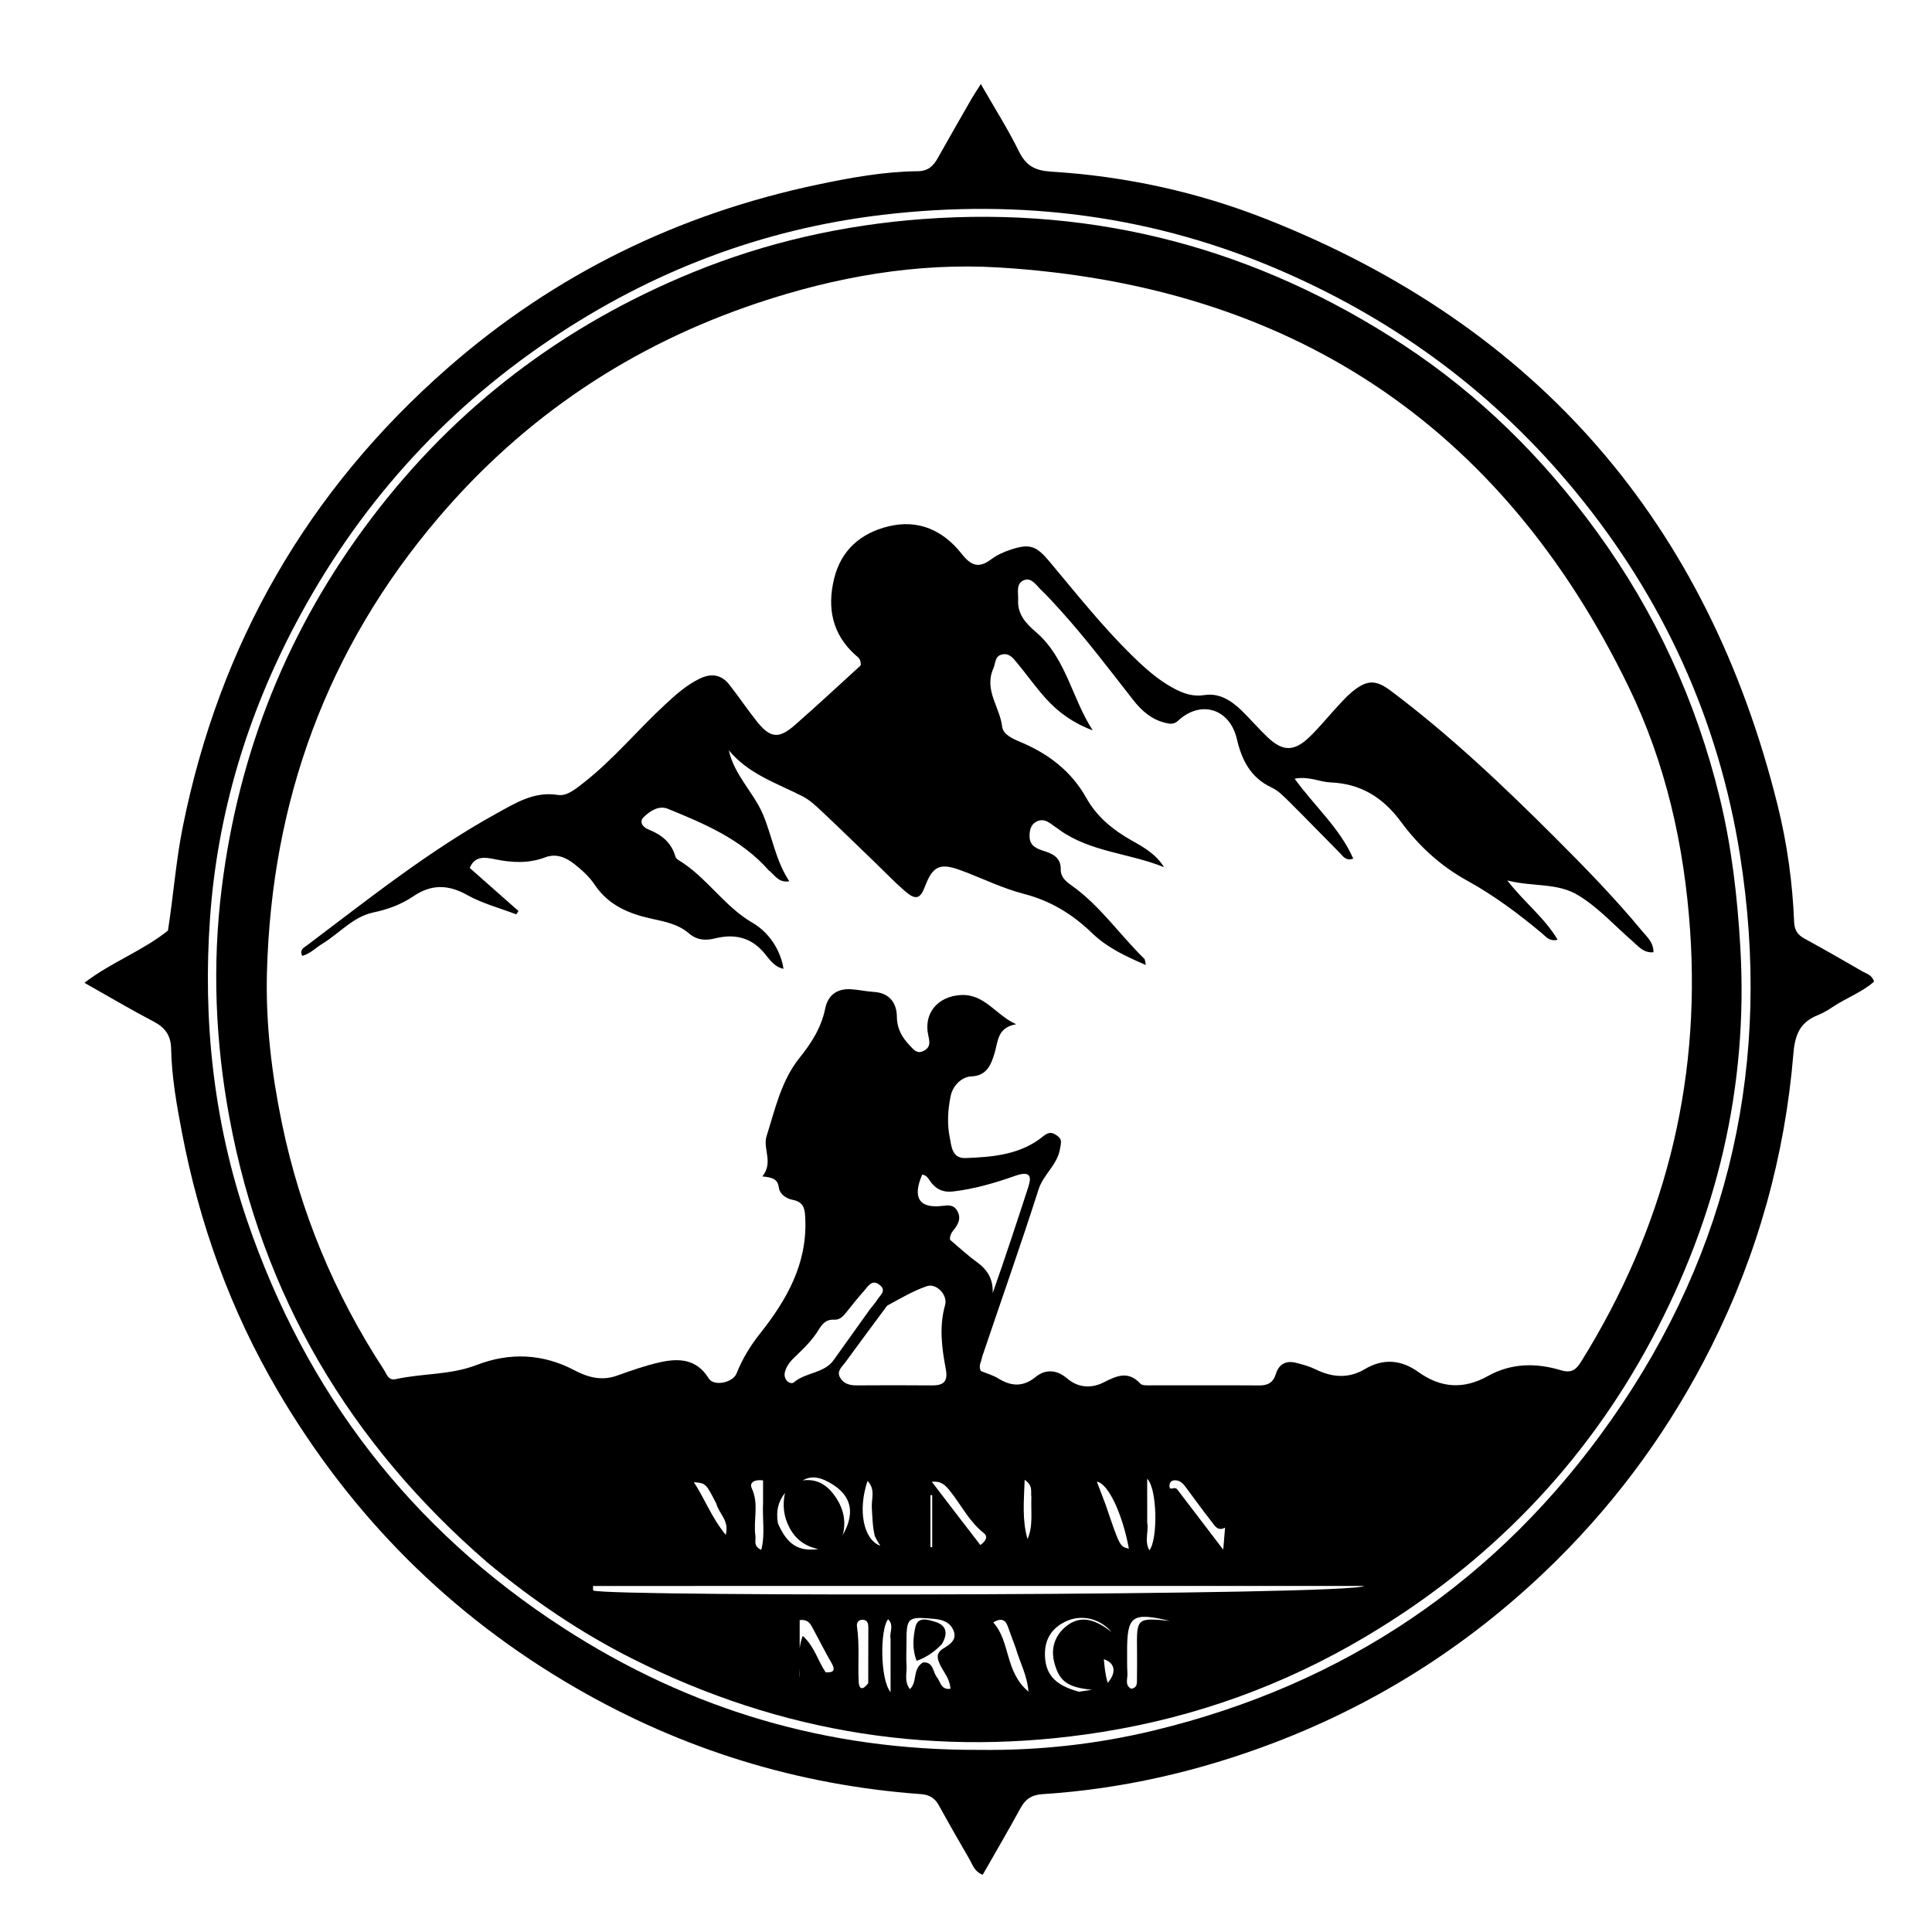 <svg version="1.1" id="Layer_1" xmlns="http://www.w3.org/2000/svg" xmlns:xlink="http://www.w3.org/1999/xlink" x="0px" y="0px"
	 width="100%" viewBox="0 0 640 640" enable-background="new 0 0 640 640" xml:space="preserve">
<path fill="#000000" opacity="1" stroke="none" 
	d="
M55.638,308.264 
	C57.461,296.583 58.286,285.141 60.55,273.886 
	C72.724,213.342 101.883,162.573 148.328,121.881 
	C183.783,90.818 224.862,70.814 270.924,61.131 
	C281.803,58.844 292.815,56.835 304.002,56.721 
	C307.403,56.687 309.145,55.038 310.62,52.411 
	C314.291,45.875 318.021,39.372 321.753,32.871 
	C322.554,31.475 323.465,30.143 324.914,27.851 
	C329.46,35.779 333.907,42.769 337.546,50.157 
	C339.915,54.967 342.879,56.526 348.277,56.861 
	C372.826,58.386 396.745,63.587 419.596,72.622 
	C509.488,108.164 565.726,173.277 588.912,266.972 
	C592.023,279.545 593.812,292.422 594.325,305.411 
	C594.429,308.056 595.455,309.674 597.774,310.934 
	C604.213,314.433 610.564,318.095 616.908,321.765 
	C618.283,322.561 620.089,322.909 620.822,325.164 
	C616.906,328.615 611.855,330.474 607.462,333.34 
	C605.792,334.43 604.074,335.532 602.233,336.26 
	C596.42,338.558 594.624,342.547 594.099,348.908 
	C591.29,382.906 582.284,415.284 566.99,445.866 
	C553.755,472.332 536.649,496.068 515.688,516.841 
	C488.737,543.551 457.467,563.84 421.908,577.37 
	C397.175,586.781 371.667,592.656 345.239,594.344 
	C341.892,594.558 339.73,595.9 338.116,598.861 
	C334.074,606.275 329.799,613.562 325.536,621.041 
	C322.739,619.963 322.2,617.706 321.173,615.94 
	C317.74,610.036 314.348,604.107 311.056,598.123 
	C309.729,595.71 307.996,594.54 305.148,594.333 
	C264.301,591.367 226.129,579.597 190.681,559.104 
	C149.094,535.063 116.353,502.166 92.02,460.741 
	C76.325,434.02 66.042,405.358 60.246,375.032 
	C58.501,365.904 56.874,356.703 56.688,347.37 
	C56.601,343.02 54.725,340.407 50.9,338.409 
	C43.4,334.492 36.118,330.161 27.971,325.565 
	C36.98,318.646 47.146,315.07 55.638,308.264 
M324.498,579.666 
	C344.051,579.927 363.349,577.811 382.35,573.215 
	C445.728,557.887 496.456,523.489 533.805,470.269 
	C573.305,413.985 587.127,351.186 576.419,283.374 
	C569.314,238.384 550.878,198.091 521.918,162.852 
	C495.665,130.905 463.473,106.833 425.512,90.174 
	C382.789,71.427 338.428,65.719 292.337,71.167 
	C252.197,75.912 215.538,90.037 182.168,112.538 
	C146.307,136.72 118.341,168.096 98.045,206.411 
	C81.833,237.016 72.048,269.55 69.588,303.917 
	C67.146,338.016 70.744,371.736 81.859,404.309 
	C101.306,461.299 136.012,506.548 186.669,539.315 
	C228.283,566.231 273.855,579.9 324.498,579.666 
z"/>
<path fill="#000000" opacity="1" stroke="none" 
	d="
M161.441,517.582 
	C115.861,478.125 86.934,429.284 76.002,370.28 
	C71.352,345.181 70.267,319.852 73.438,294.269 
	C79.06,248.91 95.443,208.14 122.98,171.761 
	C150.994,134.752 186.689,107.704 229.564,90.191 
	C253.9,80.25 279.269,74.534 305.549,72.574 
	C363.442,68.258 416.499,82.524 464.818,114.209 
	C489.964,130.699 511.148,151.655 528.867,175.996 
	C548.308,202.702 561.893,232.177 569.682,264.259 
	C573.647,280.589 575.555,297.181 576.517,314.018 
	C579.152,360.168 568.737,403.263 547.129,443.707 
	C524.875,485.362 493.014,518.029 452.373,542.174 
	C425.274,558.274 396.145,568.775 365.107,573.737 
	C310.676,582.439 258.783,574.299 209.496,549.471 
	C192.287,540.802 176.498,530.089 161.441,517.582 
M325.295,449.635 
	C325.152,451.078 323.959,452.407 324.945,454.191 
	C326.734,454.93 328.862,455.506 330.663,456.614 
	C334.969,459.264 338.867,459.535 343.043,456.154 
	C346.444,453.4 350.147,453.754 353.521,456.643 
	C357.281,459.863 361.736,459.922 365.685,457.897 
	C370.075,455.646 373.789,454.073 377.773,458.359 
	C378.389,459.021 379.989,458.912 381.134,458.914 
	C393.132,458.938 405.131,458.85 417.128,458.943 
	C420.059,458.965 421.782,457.965 422.656,455.107 
	C423.638,451.898 426.016,450.617 429.269,451.432 
	C431.516,451.996 433.798,452.638 435.867,453.649 
	C441.347,456.325 446.786,456.72 452.105,453.549 
	C458.322,449.843 464.278,450.492 469.887,454.517 
	C477.335,459.862 484.912,460.283 492.827,455.862 
	C500.597,451.521 508.796,451.416 517.004,453.893 
	C520.548,454.962 522.082,453.784 523.804,451.012 
	C550.985,407.272 563.402,359.9 559.877,308.333 
	C557.947,280.103 551.825,252.909 539.514,227.543 
	C497.275,140.514 427.154,94.468 330.938,88.607 
	C303.699,86.948 276.844,91.7 250.869,100.402 
	C209.15,114.379 173.83,137.952 145.265,171.466 
	C108.296,214.841 89.953,265.349 88.431,322.063 
	C87.98,338.887 89.983,355.613 93.392,372.105 
	C99.456,401.443 110.761,428.65 127.158,453.726 
	C128.087,455.146 128.594,457.416 131.081,456.863 
	C139.958,454.888 149.176,455.546 157.965,452.149 
	C168.748,447.982 179.773,448.35 190.343,453.949 
	C194.659,456.235 199.264,457.509 204.273,455.735 
	C208.97,454.071 213.698,452.372 218.546,451.284 
	C224.841,449.87 230.791,450.108 234.773,456.62 
	C236.429,459.328 242.762,458.091 243.999,454.963 
	C245.911,450.125 248.538,445.838 251.802,441.718 
	C260.52,430.715 267.349,418.847 266.771,404.009 
	C266.643,400.7 266.502,398.234 262.594,397.464 
	C260.443,397.041 258.281,395.619 257.988,393.35 
	C257.638,390.636 255.946,390.025 252.538,389.711 
	C256.305,385.046 252.617,380.514 253.932,376.386 
	C256.792,367.404 258.781,357.947 264.914,350.353 
	C268.838,345.495 272.068,340.376 273.347,334.145 
	C274.297,329.517 277.378,327.398 282.036,327.708 
	C284.515,327.873 286.97,328.435 289.449,328.583 
	C294.66,328.893 297.05,332.259 297.101,336.771 
	C297.147,340.859 298.815,343.638 301.391,346.363 
	C302.71,347.758 303.802,349.229 305.984,348.114 
	C308.255,346.953 308.022,345.247 307.52,343.049 
	C305.843,335.702 310.622,330.083 318.207,329.622 
	C326.188,329.136 329.8,336.243 336.626,339.291 
	C330.154,340.422 330.683,345.17 329.337,349.299 
	C328.334,352.377 327.045,356.404 321.715,356.578 
	C318.843,356.672 315.689,359.371 314.926,363.035 
	C313.967,367.639 313.705,372.394 314.642,376.94 
	C315.203,379.664 315.321,383.795 319.895,383.623 
	C329.046,383.279 338.176,382.478 345.624,376.371 
	C347.59,374.76 348.734,375.137 350.34,376.324 
	C351.959,377.52 351.446,378.665 351.151,380.5 
	C350.284,385.914 345.635,388.995 344.028,394.033 
	C338.163,412.419 331.697,430.614 325.295,449.635 
M293.882,432.515 
	C289.227,438.804 284.539,445.069 279.941,451.399 
	C278.924,452.799 277.126,454.151 278.229,456.225 
	C279.362,458.356 281.398,458.938 283.735,458.925 
	C292.061,458.88 300.387,458.852 308.712,458.933 
	C312.599,458.971 314.088,457.638 313.301,453.484 
	C311.974,446.478 311.061,439.42 313.078,432.287 
	C314.011,428.989 310.221,424.974 307.012,426.071 
	C302.619,427.573 298.537,429.98 293.882,432.515 
M256.5,525.359 
	C236.481,525.368 216.463,525.378 196.444,525.388 
	C196.456,525.885 196.469,526.382 196.482,526.879 
	C202.392,529.054 447.716,528.508 451.915,525.36 
	C386.265,525.36 321.882,525.36 256.5,525.359 
M336.49,389.439 
	C329.736,391.821 322.911,393.857 315.746,394.687 
	C312.785,395.03 310.576,394.238 308.684,392.02 
	C307.757,390.934 307.244,389.322 305.505,389.093 
	C302.182,396.649 304.459,400.367 312.013,399.482 
	C314.172,399.229 315.936,399.009 317.151,401.187 
	C318.293,403.235 317.701,404.963 316.454,406.735 
	C315.714,407.785 314.609,408.714 314.686,410.67 
	C317.488,413.023 320.394,415.763 323.605,418.08 
	C327.151,420.638 329.056,423.837 328.839,428.363 
	C332.994,416.603 336.817,404.934 340.621,393.26 
	C341.66,390.071 341.661,387.701 336.49,389.439 
M288.178,433.72 
	C288.995,432.67 289.905,431.679 290.605,430.556 
	C291.562,429.018 293.878,427.491 291.268,425.556 
	C288.849,423.763 287.658,426.002 286.41,427.402 
	C284.311,429.757 282.33,432.222 280.374,434.7 
	C279.302,436.059 278.172,437.276 276.301,437.162 
	C273.757,437.005 272.432,438.454 271.227,440.44 
	C269.143,443.878 266.279,446.689 263.376,449.435 
	C261.901,450.829 260.634,452.342 260.057,454.324 
	C259.25,457.101 261.847,458.889 263.021,457.893 
	C266.989,454.527 272.976,455.02 276.168,450.526 
	C280.017,445.107 283.909,439.718 288.178,433.72 
M305.761,550.688 
	C309.285,550.478 308.971,553.878 310.384,555.64 
	C311.58,557.13 311.699,559.875 314.838,559.426 
	C314.697,556.164 312.654,554.021 311.451,551.547 
	C310.373,549.329 310.019,547.607 312.524,546.064 
	C314.628,544.768 317.088,543.24 315.886,540.185 
	C314.809,537.445 312.321,536.525 309.453,536.272 
	C300.513,535.482 300.262,535.672 300.283,544.7 
	C300.288,547.029 300.129,549.369 300.295,551.685 
	C300.475,554.193 299.443,556.918 301.406,559.554 
	C304.031,557.082 302.125,552.944 305.761,550.688 
M387.521,536.931 
	C374.907,533.997 373.312,535.179 373.37,547.44 
	C373.381,549.771 373.335,552.107 373.474,554.431 
	C373.575,556.113 372.529,558.131 374.668,559.413 
	C376.846,559.15 376.615,557.493 376.632,556.043 
	C376.669,552.881 376.698,549.718 376.654,546.556 
	C376.507,535.969 376.593,535.879 387.521,536.931 
M357.456,560.402 
	C358.567,560.236 359.679,560.071 361.698,559.769 
	C353.587,558.939 350.989,556.949 349.33,551.047 
	C347.963,546.184 349.385,541.889 353.005,538.866 
	C358.305,534.442 363.448,536.973 368.229,540.605 
	C364.016,535.85 357.792,534.644 352.567,537.354 
	C347.478,539.994 345.663,544.348 346.253,549.813 
	C346.93,556.084 351.318,558.755 357.456,560.402 
M273.512,553.976 
	C276.309,554.151 276.825,553.198 275.382,550.74 
	C273.284,547.167 271.458,543.436 269.459,539.804 
	C268.605,538.25 267.967,536.333 264.906,536.674 
	C264.906,543.491 264.906,550.39 264.906,555.811 
	C265.28,552.438 263.8,547.339 265.926,541.895 
	C269.904,545.566 270.812,549.993 273.512,553.976 
M287.61,557.591 
	C287.625,551.461 287.649,545.33 287.647,539.199 
	C287.647,537.996 287.48,536.748 285.971,536.581 
	C284.491,536.417 283.697,537.475 283.879,538.726 
	C284.772,544.833 284.152,550.971 284.447,557.083 
	C284.544,559.102 285.385,560.46 287.61,557.591 
M390.008,493.427 
	C394.833,499.746 399.657,506.064 405.21,513.337 
	C405.49,510.001 405.652,508.061 405.822,506.038 
	C403.344,507.376 402.389,505.371 401.37,504.082 
	C398.502,500.452 395.805,496.688 393.041,492.977 
	C392.145,491.772 391.234,490.551 389.593,490.38 
	C388.168,490.232 387.304,490.98 387.412,492.385 
	C387.541,494.067 389.076,492.159 390.008,493.427 
M336.481,545.944 
	C335.625,543.617 334.74,541.301 333.922,538.96 
	C333.139,536.718 331.926,535.757 329.017,537.434 
	C334.807,543.844 332.747,553.689 340.696,560.38 
	C340.209,554.687 337.865,550.838 336.481,545.944 
M366.26,498.476 
	C370.977,512.347 370.977,512.347 373.957,513.015 
	C371.831,501.419 367.061,491.332 363.358,490.837 
	C364.256,493.176 365.135,495.465 366.26,498.476 
M324.764,511.819 
	C326.774,510.315 327.291,508.945 325.865,507.823 
	C321.068,504.052 318.451,498.588 314.755,493.972 
	C313.312,492.17 311.932,490.514 308.678,490.862 
	C314.147,498.021 319.261,504.715 324.764,511.819 
M252.774,497.746 
	C252.774,495.316 252.774,492.886 252.774,490.402 
	C250.157,490.038 248.063,490.941 249.059,493.082 
	C251.48,498.286 249.487,503.587 250.243,508.765 
	C250.46,510.255 249.413,512.164 252.176,513.41 
	C253.509,508.404 252.506,503.49 252.774,497.746 
M295.017,542.887 
	C294.547,540.806 296.318,538.381 294.185,536.414 
	C291.491,539.655 291.518,556.462 295.018,560.529 
	C295.018,554.279 295.018,549.034 295.017,542.887 
M380.026,504.349 
	C380.605,507.301 378.984,510.481 380.745,513.545 
	C383.582,510.079 383.404,493.147 380.018,489.865 
	C380.018,494.806 380.018,499.109 380.026,504.349 
M273.192,490.311 
	C270.825,489.295 268.445,488.908 265.89,490.412 
	C271.057,489.705 274.439,492.314 277.002,496.214 
	C279.45,499.938 280.353,504.047 279.162,508.523 
	C283.737,500.533 281.847,494.368 273.192,490.311 
M257.705,504.62 
	C260.732,511.626 264.433,514.046 271.098,513.15 
	C266.704,512.255 263.651,509.96 261.621,506.246 
	C259.609,502.566 259.146,498.681 260.04,494.548 
	C257.825,497.386 256.98,500.463 257.705,504.62 
M289.791,508.833 
	C289.042,505.737 288.992,502.583 288.801,499.422 
	C288.629,496.587 290.088,493.355 287.386,490.577 
	C284.074,500.347 286.049,510.033 291.615,512.057 
	C291.055,511.169 290.53,510.337 289.791,508.833 
M237.291,498.109 
	C233.827,491.345 233.827,491.345 229.848,490.981 
	C233.548,496.658 235.69,502.678 240.416,508.451 
	C241.621,503.604 238.263,501.647 237.291,498.109 
M341.657,495.85 
	C341.337,494.196 342.386,492.193 339.431,490.212 
	C339.177,497.27 338.557,503.565 340.381,509.829 
	C342.273,505.539 341.471,501.114 341.657,495.85 
M366.957,557.464 
	C369.831,554.107 369.522,550.938 365.671,549.633 
	C365.909,552.326 366.129,554.811 366.957,557.464 
M308.213,499.911 
	C308.213,504.116 308.213,508.321 308.213,512.526 
	C308.41,512.516 308.607,512.506 308.804,512.496 
	C308.804,506.759 308.804,501.023 308.804,495.286 
	C308.607,495.286 308.41,495.286 308.212,495.286 
	C308.212,496.549 308.212,497.812 308.213,499.911 
z"/>
<path fill="#000000" opacity="1" stroke="none" 
	d="
M254.653,288.306 
	C245.453,277.913 233.36,272.899 221.29,267.943 
	C218.252,266.696 215.364,268.637 213.292,270.62 
	C211.582,272.256 212.891,274.024 214.912,274.822 
	C219.155,276.497 222.401,279.104 223.719,283.683 
	C223.847,284.125 224.244,284.596 224.646,284.837 
	C233.996,290.44 239.811,300.197 249.282,305.689 
	C254.789,308.882 258.606,314.781 259.546,320.932 
	C256.396,320.286 254.852,317.706 253.168,315.702 
	C248.737,310.431 243.21,309.291 236.956,310.838 
	C233.612,311.665 230.843,311.454 228.141,309.133 
	C224.607,306.098 220.096,305.268 215.709,304.303 
	C208.189,302.647 201.502,299.822 196.968,293.036 
	C195.243,290.455 192.808,288.233 190.348,286.289 
	C187.567,284.092 184.313,282.594 180.596,284.008 
	C175.08,286.105 169.515,285.795 163.885,284.62 
	C160.561,283.927 157.255,283.488 155.613,287.525 
	C161.105,292.375 166.429,297.078 171.753,301.781 
	C171.508,302.152 171.263,302.523 171.018,302.894 
	C165.552,300.798 159.758,299.289 154.704,296.458 
	C148.417,292.935 142.804,292.914 136.987,296.866 
	C132.94,299.615 128.532,301.244 123.7,302.257 
	C116.962,303.67 112.462,309.166 106.814,312.608 
	C104.604,313.955 102.764,315.948 100.112,316.646 
	C99.15,314.585 100.659,313.946 101.61,313.23 
	C122.101,297.806 142.158,281.741 164.734,269.334 
	C170.926,265.931 176.972,262.099 184.814,263.334 
	C187.801,263.804 190.692,261.351 193.221,259.38 
	C203.124,251.667 211.09,241.938 220.254,233.458 
	C223.802,230.175 227.371,226.936 231.804,224.798 
	C235.654,222.941 238.975,223.456 241.605,226.812 
	C244.685,230.742 247.49,234.888 250.58,238.809 
	C255.112,244.559 257.92,244.919 263.39,240.123 
	C270.884,233.55 278.172,226.742 285.116,220.428 
	C285.297,218.199 284.096,217.658 283.276,216.913 
	C275.671,210.01 273.985,201.394 276.279,191.817 
	C278.564,182.274 285.068,176.624 294.303,174.364 
	C304.273,171.925 312.472,175.733 318.577,183.475 
	C321.709,187.447 324.28,188.363 328.369,185.256 
	C330.187,183.874 332.413,182.893 334.597,182.153 
	C341.029,179.977 343.203,180.718 347.622,185.984 
	C356.509,196.574 365.089,207.434 374.988,217.134 
	C379.16,221.222 383.468,225.131 388.66,227.939 
	C391.92,229.701 395.059,230.868 399.073,230.246 
	C403.97,229.486 408.057,232.175 411.488,235.556 
	C414.335,238.362 416.952,241.405 419.844,244.161 
	C424.893,248.972 428.649,249.054 433.721,244.194 
	C437.08,240.976 440.009,237.312 443.174,233.888 
	C444.641,232.301 446.106,230.681 447.759,229.301 
	C452.644,225.22 455.628,225.014 460.665,228.794 
	C480.304,243.533 498.066,260.393 515.396,277.716 
	C525.294,287.611 535.059,297.647 543.989,308.444 
	C545.587,310.376 547.776,312.157 547.725,315.454 
	C544.406,315.719 542.747,313.482 540.824,311.814 
	C534.922,306.695 529.697,300.819 522.943,296.652 
	C515.869,292.289 507.821,293.861 499.319,291.656 
	C504.928,298.958 511.596,303.892 515.979,311.295 
	C513.283,311.974 512.142,310.297 510.887,309.249 
	C503.075,302.722 494.974,296.658 486.016,291.724 
	C477.286,286.917 469.968,280.224 464.116,272.266 
	C458.157,264.163 450.745,259.568 440.663,259.179 
	C437.098,259.041 433.713,257.065 428.862,257.949 
	C435.454,267.08 443.788,274.242 448.285,284.437 
	C445.789,285.289 444.896,283.618 443.848,282.564 
	C438.207,276.893 432.663,271.125 426.983,265.494 
	C425.222,263.748 423.358,261.861 421.168,260.84 
	C414.239,257.609 411.316,251.663 409.73,244.814 
	C407.415,234.819 397.836,231.719 390.276,238.733 
	C388.917,239.993 387.691,239.837 386.177,239.485 
	C381.535,238.408 378.231,235.518 375.385,231.88 
	C367.48,221.776 359.753,211.525 351.129,202.005 
	C349.116,199.784 347.105,197.549 344.938,195.483 
	C343.313,193.933 341.74,191.229 339.263,192.167 
	C336.411,193.247 337.402,196.382 337.273,198.815 
	C337.02,203.574 339.999,206.654 343.13,209.341 
	C353.214,217.994 355.046,231.299 361.975,241.933 
	C355.709,239.637 350.553,235.996 346.287,231.216 
	C342.966,227.494 340.074,223.392 336.879,219.552 
	C335.635,218.056 334.324,216.254 331.947,216.798 
	C329.473,217.365 329.844,219.682 329.059,221.443 
	C325.878,228.581 331.255,234.294 331.984,240.754 
	C332.267,243.26 335.406,244.694 337.9,245.737 
	C347.229,249.637 354.864,255.383 359.918,264.43 
	C363.408,270.678 368.863,275.05 375.104,278.545 
	C379.047,280.754 383.025,283.065 385.599,287.27 
	C374.216,282.624 361.436,282.312 351.103,275.021 
	C350.831,274.829 350.594,274.581 350.311,274.412 
	C348.112,273.097 346.189,270.594 343.193,272.252 
	C341.418,273.234 341.04,275.128 341.058,277.037 
	C341.089,280.524 343.816,281.246 346.366,282.082 
	C349.278,283.038 351.455,284.51 351.386,288.021 
	C351.338,290.476 353.008,291.925 354.822,293.204 
	C364.343,299.916 370.875,309.6 379.077,317.623 
	C379.35,317.89 379.302,318.485 379.576,319.678 
	C372.858,316.763 366.748,313.909 361.831,309.162 
	C355.351,302.904 348.125,298.424 339.226,296.127 
	C332.028,294.268 325.238,290.861 318.217,288.278 
	C311.349,285.752 308.961,286.908 306.414,293.657 
	C304.865,297.765 303.362,298.266 299.878,295.281 
	C296.467,292.36 293.363,289.081 290.123,285.96 
	C284.124,280.181 278.168,274.356 272.099,268.651 
	C270.167,266.833 268.135,264.945 265.807,263.757 
	C257.286,259.409 247.949,256.451 241.417,248.524 
	C243.284,256.849 249.611,262.45 252.7,269.692 
	C255.801,276.962 256.878,285.029 261.471,291.937 
	C257.825,292.5 256.747,289.909 254.653,288.306 
z"/>
<path fill="#000000" opacity="1" stroke="none" 
	d="
M312.004,544.636 
	C309.524,547.177 307.003,548.982 303.633,550.17 
	C302.169,546.402 302.45,542.542 303.22,539.024 
	C304.031,535.322 307.497,536.562 309.859,537.283 
	C313.558,538.411 314.117,541.073 312.004,544.636 
z"/>
</svg>